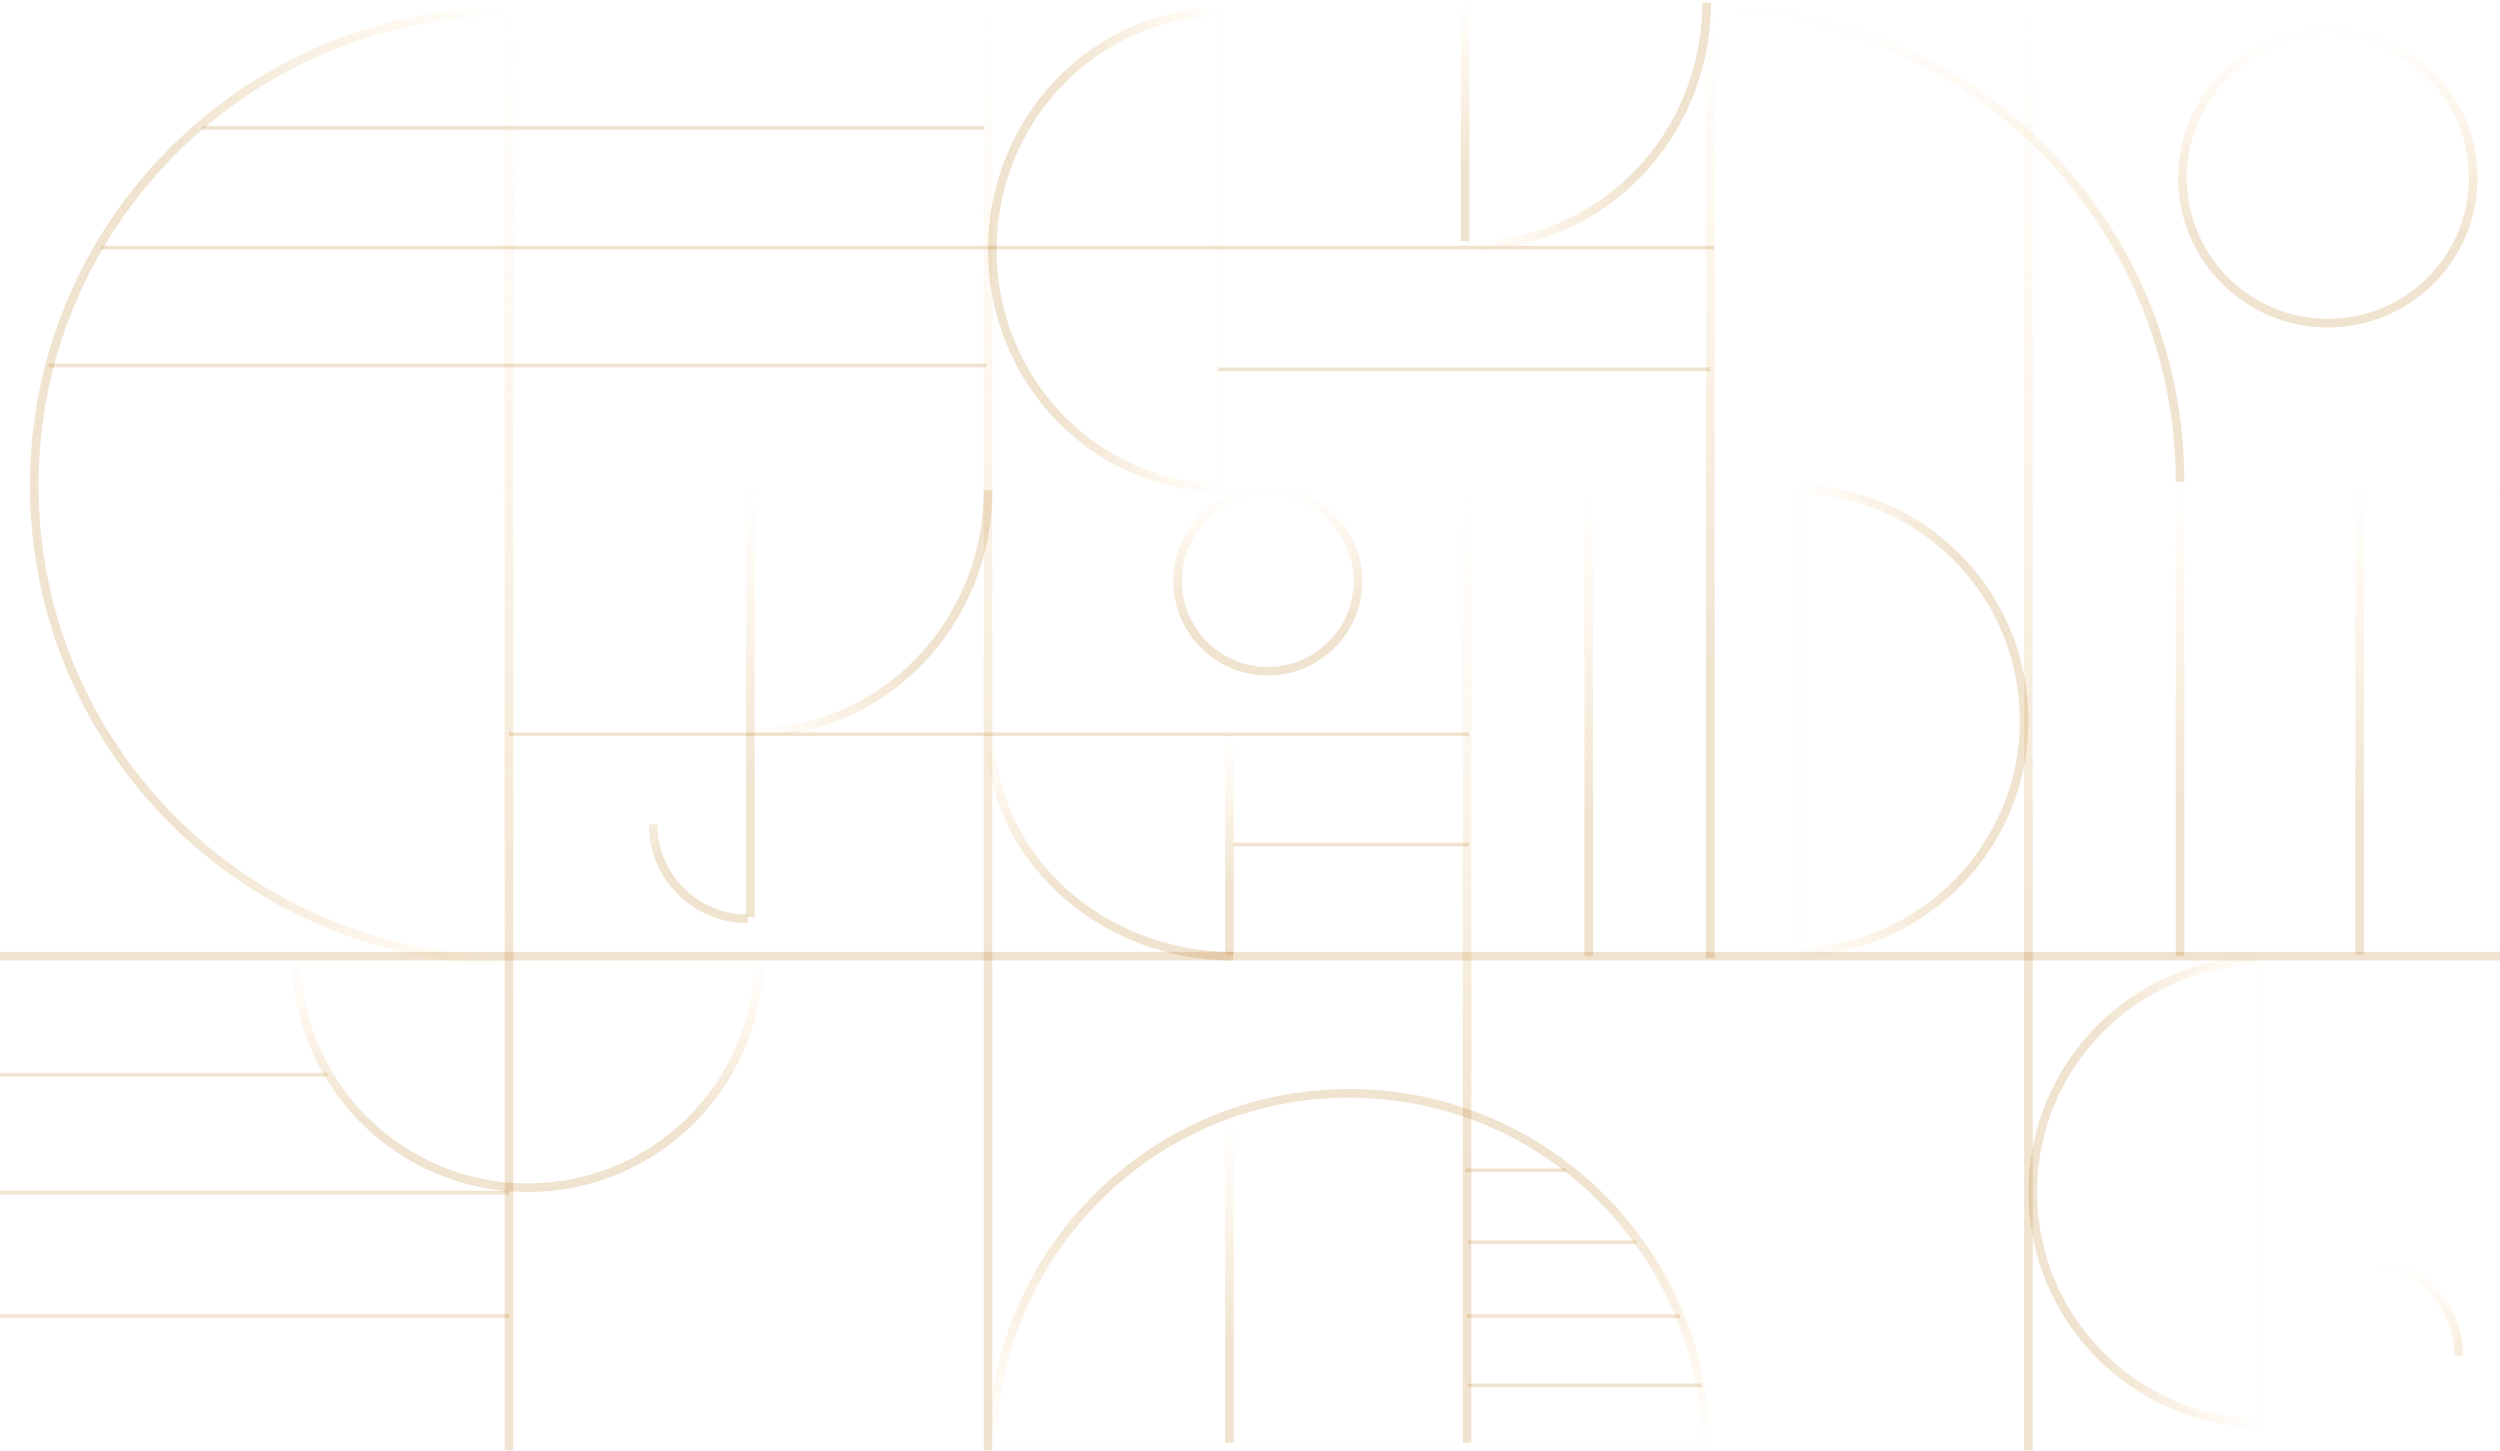 <svg width="1454" height="844" viewBox="0 0 1454 844" fill="none" xmlns="http://www.w3.org/2000/svg">
<path d="M0 284.052H1454M0 556.133H1454" stroke="url(#paint0_linear_50_79)" stroke-opacity="0.19" stroke-width="5"/>
<path d="M296.024 5.442V843.451" stroke="url(#paint1_linear_50_79)" stroke-opacity="0.19" stroke-width="5"/>
<path d="M574.635 5.442V843.451" stroke="url(#paint2_linear_50_79)" stroke-opacity="0.19" stroke-width="5"/>
<path d="M1179.74 5.442V843.451" stroke="url(#paint3_linear_50_79)" stroke-opacity="0.19" stroke-width="5"/>
<circle cx="1353.87" cy="103.391" r="84.566" stroke="url(#paint4_linear_50_79)" stroke-opacity="0.19" stroke-width="5"/>
<path d="M1267.9 280.243C1267.9 128.475 1144.86 5.442 993.095 5.442" stroke="url(#paint5_linear_50_79)" stroke-opacity="0.19" stroke-width="5"/>
<path d="M441.513 558.633C440.18 631.833 380.425 690.762 306.907 690.762C233.389 690.762 173.634 631.833 172.301 558.633H441.513Z" stroke="url(#paint6_linear_50_79)" stroke-opacity="0.19" stroke-width="5"/>
<path d="M1314.37 827.868C1241.17 826.535 1182.24 766.78 1182.24 693.262C1182.24 619.744 1241.17 559.989 1314.37 558.656L1314.37 827.868Z" stroke="url(#paint7_linear_50_79)" stroke-opacity="0.19" stroke-width="5"/>
<path d="M1045.11 284.398C1118.31 285.732 1177.24 345.486 1177.24 419.004C1177.24 492.523 1118.31 552.277 1045.11 553.61L1045.11 284.398Z" stroke="url(#paint8_linear_50_79)" stroke-opacity="0.19" stroke-width="5"/>
<path d="M709.264 283.706C636.125 282.335 577.135 220.953 577.135 145.291C577.135 69.629 636.125 8.247 709.264 6.877L709.264 283.706Z" stroke="url(#paint9_linear_50_79)" stroke-opacity="0.19" stroke-width="5"/>
<path d="M992.551 1.632C992.551 79.47 931.156 142.57 855.422 142.57" stroke="url(#paint10_linear_50_79)" stroke-opacity="0.19" stroke-width="5"/>
<path d="M574.635 285.141C574.635 362.979 513.24 426.079 437.506 426.079" stroke="url(#paint11_linear_50_79)" stroke-opacity="0.19" stroke-width="5"/>
<path d="M717.205 556.133C639.067 556.133 575.723 497.175 575.723 424.446" stroke="url(#paint12_linear_50_79)" stroke-opacity="0.19" stroke-width="5"/>
<path d="M293.524 557.975C142.179 556.636 19.913 433.774 19.913 282.42C19.913 131.066 142.179 8.204 293.524 6.864L293.524 557.975Z" stroke="url(#paint13_linear_50_79)" stroke-opacity="0.19" stroke-width="5"/>
<path d="M577.149 840.951C578.489 727.478 670.891 635.904 784.681 635.904C898.471 635.904 990.873 727.478 992.213 840.951L577.149 840.951Z" stroke="url(#paint14_linear_50_79)" stroke-opacity="0.19" stroke-width="5"/>
<path d="M434.785 534.367C404.431 534.367 379.825 509.76 379.825 479.406" stroke="url(#paint15_linear_50_79)" stroke-opacity="0.19" stroke-width="5"/>
<circle cx="737.339" cy="337.924" r="52.46" stroke="url(#paint16_linear_50_79)" stroke-opacity="0.19" stroke-width="5"/>
<path d="M1430.06 788.49C1430.06 758.137 1405.45 733.53 1375.1 733.53" stroke="url(#paint17_linear_50_79)" stroke-opacity="0.19" stroke-width="5"/>
<path d="M296.024 425.534H854.334" stroke="url(#paint18_linear_50_79)" stroke-opacity="0.19" stroke-width="5"/>
<path d="M853.246 286.229V839.097" stroke="url(#paint19_linear_50_79)" stroke-opacity="0.19" stroke-width="5"/>
<path d="M715.028 426.623V555.045" stroke="url(#paint20_linear_50_79)" stroke-opacity="0.19" stroke-width="5"/>
<path d="M715.028 648.641V839.097" stroke="url(#paint21_linear_50_79)" stroke-opacity="0.19" stroke-width="5"/>
<path d="M923.986 286.229V556.133" stroke="url(#paint22_linear_50_79)" stroke-opacity="0.19" stroke-width="5"/>
<path d="M994.728 5.442L994.728 557.222" stroke="url(#paint23_linear_50_79)" stroke-opacity="0.19" stroke-width="5"/>
<path d="M717.205 489.745H854.334" stroke="url(#paint24_linear_50_79)" stroke-opacity="0.19" stroke-width="5"/>
<path d="M852.157 679.114H910.927" stroke="url(#paint25_linear_50_79)" stroke-opacity="0.19" stroke-width="5"/>
<path d="M853.79 721.014H951.739" stroke="url(#paint26_linear_50_79)" stroke-opacity="0.19" stroke-width="5"/>
<path d="M853.246 764.003H977.314" stroke="url(#paint27_linear_50_79)" stroke-opacity="0.19" stroke-width="5"/>
<path d="M853.79 804.271H989.83" stroke="url(#paint28_linear_50_79)" stroke-opacity="0.19" stroke-width="5"/>
<path d="M1267.9 556.133V279.699" stroke="url(#paint29_linear_50_79)" stroke-opacity="0.19" stroke-width="5"/>
<path d="M1372.38 555.045V282.964" stroke="url(#paint30_linear_50_79)" stroke-opacity="0.19" stroke-width="5"/>
<path d="M708.499 213.311H994.728" stroke="url(#paint31_linear_50_79)" stroke-opacity="0.19" stroke-width="5"/>
<path d="M996.904 142.57L58.77 142.57" stroke="url(#paint32_linear_50_79)" stroke-opacity="0.19" stroke-width="5"/>
<path d="M117.539 72.918H572.458" stroke="url(#paint33_linear_50_79)" stroke-opacity="0.19" stroke-width="5"/>
<path d="M28.296 211.135L573.546 211.135" stroke="url(#paint34_linear_50_79)" stroke-opacity="0.19" stroke-width="5"/>
<path d="M852.157 140.394V0" stroke="url(#paint35_linear_50_79)" stroke-opacity="0.19" stroke-width="5"/>
<path d="M436.417 533.278V285.141" stroke="url(#paint36_linear_50_79)" stroke-opacity="0.19" stroke-width="5"/>
<path d="M190.457 623.609H0" stroke="url(#paint37_linear_50_79)" stroke-opacity="0.19" stroke-width="5"/>
<path d="M296.024 692.174H0" stroke="url(#paint38_linear_50_79)" stroke-opacity="0.19" stroke-width="5"/>
<path d="M296.024 764.003H0" stroke="url(#paint39_linear_50_79)" stroke-opacity="0.19" stroke-width="5"/>
<defs>
<linearGradient id="paint0_linear_50_79" x1="727" y1="284.052" x2="727" y2="556.133" gradientUnits="userSpaceOnUse">
<stop stop-color="#FB9600" stop-opacity="0"/>
<stop offset="0.708" stop-color="#AD6904"/>
</linearGradient>
<linearGradient id="paint1_linear_50_79" x1="296.524" y1="5.442" x2="296.524" y2="843.451" gradientUnits="userSpaceOnUse">
<stop stop-color="#FB9600" stop-opacity="0"/>
<stop offset="0.708" stop-color="#AD6904"/>
</linearGradient>
<linearGradient id="paint2_linear_50_79" x1="575.135" y1="5.442" x2="575.135" y2="843.451" gradientUnits="userSpaceOnUse">
<stop stop-color="#FB9600" stop-opacity="0"/>
<stop offset="0.708" stop-color="#AD6904"/>
</linearGradient>
<linearGradient id="paint3_linear_50_79" x1="1180.24" y1="5.442" x2="1180.24" y2="843.451" gradientUnits="userSpaceOnUse">
<stop stop-color="#FB9600" stop-opacity="0"/>
<stop offset="0.708" stop-color="#AD6904"/>
</linearGradient>
<linearGradient id="paint4_linear_50_79" x1="1353.87" y1="16.325" x2="1353.87" y2="190.457" gradientUnits="userSpaceOnUse">
<stop stop-color="#FB9600" stop-opacity="0"/>
<stop offset="0.708" stop-color="#AD6904"/>
</linearGradient>
<linearGradient id="paint5_linear_50_79" x1="1130.5" y1="5.442" x2="1130.5" y2="280.243" gradientUnits="userSpaceOnUse">
<stop stop-color="#FB9600" stop-opacity="0"/>
<stop offset="0.708" stop-color="#AD6904"/>
</linearGradient>
<linearGradient id="paint6_linear_50_79" x1="306.907" y1="556.133" x2="306.907" y2="693.262" gradientUnits="userSpaceOnUse">
<stop stop-color="#FB9600" stop-opacity="0"/>
<stop offset="0.708" stop-color="#AD6904"/>
</linearGradient>
<linearGradient id="paint7_linear_50_79" x1="1316.87" y1="693.262" x2="1179.74" y2="693.262" gradientUnits="userSpaceOnUse">
<stop stop-color="#FB9600" stop-opacity="0"/>
<stop offset="0.708" stop-color="#AD6904"/>
</linearGradient>
<linearGradient id="paint8_linear_50_79" x1="1042.61" y1="419.005" x2="1179.74" y2="419.004" gradientUnits="userSpaceOnUse">
<stop stop-color="#FB9600" stop-opacity="0"/>
<stop offset="0.708" stop-color="#AD6904"/>
</linearGradient>
<linearGradient id="paint9_linear_50_79" x1="711.764" y1="145.291" x2="574.635" y2="145.291" gradientUnits="userSpaceOnUse">
<stop stop-color="#FB9600" stop-opacity="0"/>
<stop offset="0.708" stop-color="#AD6904"/>
</linearGradient>
<linearGradient id="paint10_linear_50_79" x1="855.422" y1="72.101" x2="992.551" y2="72.101" gradientUnits="userSpaceOnUse">
<stop stop-color="#FB9600" stop-opacity="0"/>
<stop offset="0.708" stop-color="#AD6904"/>
</linearGradient>
<linearGradient id="paint11_linear_50_79" x1="437.506" y1="355.61" x2="574.635" y2="355.61" gradientUnits="userSpaceOnUse">
<stop stop-color="#FB9600" stop-opacity="0"/>
<stop offset="0.708" stop-color="#AD6904"/>
</linearGradient>
<linearGradient id="paint12_linear_50_79" x1="646.464" y1="424.446" x2="646.464" y2="556.133" gradientUnits="userSpaceOnUse">
<stop stop-color="#FB9600" stop-opacity="0"/>
<stop offset="0.708" stop-color="#AD6904"/>
</linearGradient>
<linearGradient id="paint13_linear_50_79" x1="296.024" y1="282.42" x2="17.413" y2="282.42" gradientUnits="userSpaceOnUse">
<stop stop-color="#FB9600" stop-opacity="0"/>
<stop offset="0.708" stop-color="#AD6904"/>
</linearGradient>
<linearGradient id="paint14_linear_50_79" x1="784.681" y1="843.451" x2="784.681" y2="633.404" gradientUnits="userSpaceOnUse">
<stop stop-color="#FB9600" stop-opacity="0"/>
<stop offset="0.708" stop-color="#AD6904"/>
</linearGradient>
<linearGradient id="paint15_linear_50_79" x1="434.785" y1="424.446" x2="434.785" y2="534.367" gradientUnits="userSpaceOnUse">
<stop stop-color="#FB9600" stop-opacity="0"/>
<stop offset="0.708" stop-color="#AD6904"/>
</linearGradient>
<linearGradient id="paint16_linear_50_79" x1="737.339" y1="282.964" x2="737.339" y2="392.885" gradientUnits="userSpaceOnUse">
<stop stop-color="#FB9600" stop-opacity="0"/>
<stop offset="0.708" stop-color="#AD6904"/>
</linearGradient>
<linearGradient id="paint17_linear_50_79" x1="1375.1" y1="733.53" x2="1375.1" y2="843.451" gradientUnits="userSpaceOnUse">
<stop stop-color="#FB9600" stop-opacity="0"/>
<stop offset="0.708" stop-color="#AD6904"/>
</linearGradient>
<linearGradient id="paint18_linear_50_79" x1="575.179" y1="425.534" x2="575.179" y2="426.534" gradientUnits="userSpaceOnUse">
<stop stop-color="#FB9600" stop-opacity="0"/>
<stop offset="0.708" stop-color="#AD6904"/>
</linearGradient>
<linearGradient id="paint19_linear_50_79" x1="853.746" y1="286.229" x2="853.746" y2="839.097" gradientUnits="userSpaceOnUse">
<stop stop-color="#FB9600" stop-opacity="0"/>
<stop offset="0.708" stop-color="#AD6904"/>
</linearGradient>
<linearGradient id="paint20_linear_50_79" x1="715.528" y1="426.623" x2="715.528" y2="555.045" gradientUnits="userSpaceOnUse">
<stop stop-color="#FB9600" stop-opacity="0"/>
<stop offset="0.708" stop-color="#AD6904"/>
</linearGradient>
<linearGradient id="paint21_linear_50_79" x1="715.528" y1="648.641" x2="715.528" y2="839.097" gradientUnits="userSpaceOnUse">
<stop stop-color="#FB9600" stop-opacity="0"/>
<stop offset="0.708" stop-color="#AD6904"/>
</linearGradient>
<linearGradient id="paint22_linear_50_79" x1="924.486" y1="286.229" x2="924.486" y2="556.133" gradientUnits="userSpaceOnUse">
<stop stop-color="#FB9600" stop-opacity="0"/>
<stop offset="0.708" stop-color="#AD6904"/>
</linearGradient>
<linearGradient id="paint23_linear_50_79" x1="995.228" y1="5.442" x2="995.228" y2="557.222" gradientUnits="userSpaceOnUse">
<stop stop-color="#FB9600" stop-opacity="0"/>
<stop offset="0.708" stop-color="#AD6904"/>
</linearGradient>
<linearGradient id="paint24_linear_50_79" x1="785.769" y1="489.745" x2="785.769" y2="490.745" gradientUnits="userSpaceOnUse">
<stop stop-color="#FB9600" stop-opacity="0"/>
<stop offset="0.708" stop-color="#AD6904"/>
</linearGradient>
<linearGradient id="paint25_linear_50_79" x1="881.542" y1="679.114" x2="881.542" y2="680.114" gradientUnits="userSpaceOnUse">
<stop stop-color="#FB9600" stop-opacity="0"/>
<stop offset="0.708" stop-color="#AD6904"/>
</linearGradient>
<linearGradient id="paint26_linear_50_79" x1="902.764" y1="721.014" x2="902.764" y2="722.014" gradientUnits="userSpaceOnUse">
<stop stop-color="#FB9600" stop-opacity="0"/>
<stop offset="0.708" stop-color="#AD6904"/>
</linearGradient>
<linearGradient id="paint27_linear_50_79" x1="915.28" y1="764.003" x2="915.28" y2="765.003" gradientUnits="userSpaceOnUse">
<stop stop-color="#FB9600" stop-opacity="0"/>
<stop offset="0.708" stop-color="#AD6904"/>
</linearGradient>
<linearGradient id="paint28_linear_50_79" x1="921.81" y1="804.271" x2="921.81" y2="805.271" gradientUnits="userSpaceOnUse">
<stop stop-color="#FB9600" stop-opacity="0"/>
<stop offset="0.708" stop-color="#AD6904"/>
</linearGradient>
<linearGradient id="paint29_linear_50_79" x1="1268.4" y1="279.699" x2="1268.4" y2="556.133" gradientUnits="userSpaceOnUse">
<stop stop-color="#FB9600" stop-opacity="0"/>
<stop offset="0.708" stop-color="#AD6904"/>
</linearGradient>
<linearGradient id="paint30_linear_50_79" x1="1372.88" y1="282.964" x2="1372.88" y2="555.045" gradientUnits="userSpaceOnUse">
<stop stop-color="#FB9600" stop-opacity="0"/>
<stop offset="0.708" stop-color="#AD6904"/>
</linearGradient>
<linearGradient id="paint31_linear_50_79" x1="851.613" y1="213.311" x2="851.613" y2="214.311" gradientUnits="userSpaceOnUse">
<stop stop-color="#FB9600" stop-opacity="0"/>
<stop offset="0.708" stop-color="#AD6904"/>
</linearGradient>
<linearGradient id="paint32_linear_50_79" x1="527.837" y1="142.57" x2="527.837" y2="143.57" gradientUnits="userSpaceOnUse">
<stop stop-color="#FB9600" stop-opacity="0"/>
<stop offset="0.708" stop-color="#AD6904"/>
</linearGradient>
<linearGradient id="paint33_linear_50_79" x1="344.999" y1="72.918" x2="344.999" y2="73.918" gradientUnits="userSpaceOnUse">
<stop stop-color="#FB9600" stop-opacity="0"/>
<stop offset="0.708" stop-color="#AD6904"/>
</linearGradient>
<linearGradient id="paint34_linear_50_79" x1="300.921" y1="211.135" x2="300.921" y2="212.135" gradientUnits="userSpaceOnUse">
<stop stop-color="#FB9600" stop-opacity="0"/>
<stop offset="0.708" stop-color="#AD6904"/>
</linearGradient>
<linearGradient id="paint35_linear_50_79" x1="852.657" y1="0" x2="852.657" y2="140.394" gradientUnits="userSpaceOnUse">
<stop stop-color="#FB9600" stop-opacity="0"/>
<stop offset="0.708" stop-color="#AD6904"/>
</linearGradient>
<linearGradient id="paint36_linear_50_79" x1="436.917" y1="285.141" x2="436.917" y2="533.278" gradientUnits="userSpaceOnUse">
<stop stop-color="#FB9600" stop-opacity="0"/>
<stop offset="0.708" stop-color="#AD6904"/>
</linearGradient>
<linearGradient id="paint37_linear_50_79" x1="95.228" y1="623.609" x2="95.228" y2="624.609" gradientUnits="userSpaceOnUse">
<stop stop-color="#FB9600" stop-opacity="0"/>
<stop offset="0.708" stop-color="#AD6904"/>
</linearGradient>
<linearGradient id="paint38_linear_50_79" x1="148.012" y1="692.174" x2="148.012" y2="693.174" gradientUnits="userSpaceOnUse">
<stop stop-color="#FB9600" stop-opacity="0"/>
<stop offset="0.708" stop-color="#AD6904"/>
</linearGradient>
<linearGradient id="paint39_linear_50_79" x1="148.012" y1="764.003" x2="148.012" y2="765.003" gradientUnits="userSpaceOnUse">
<stop stop-color="#FB9600" stop-opacity="0"/>
<stop offset="0.708" stop-color="#AD6904"/>
</linearGradient>
</defs>
</svg>
